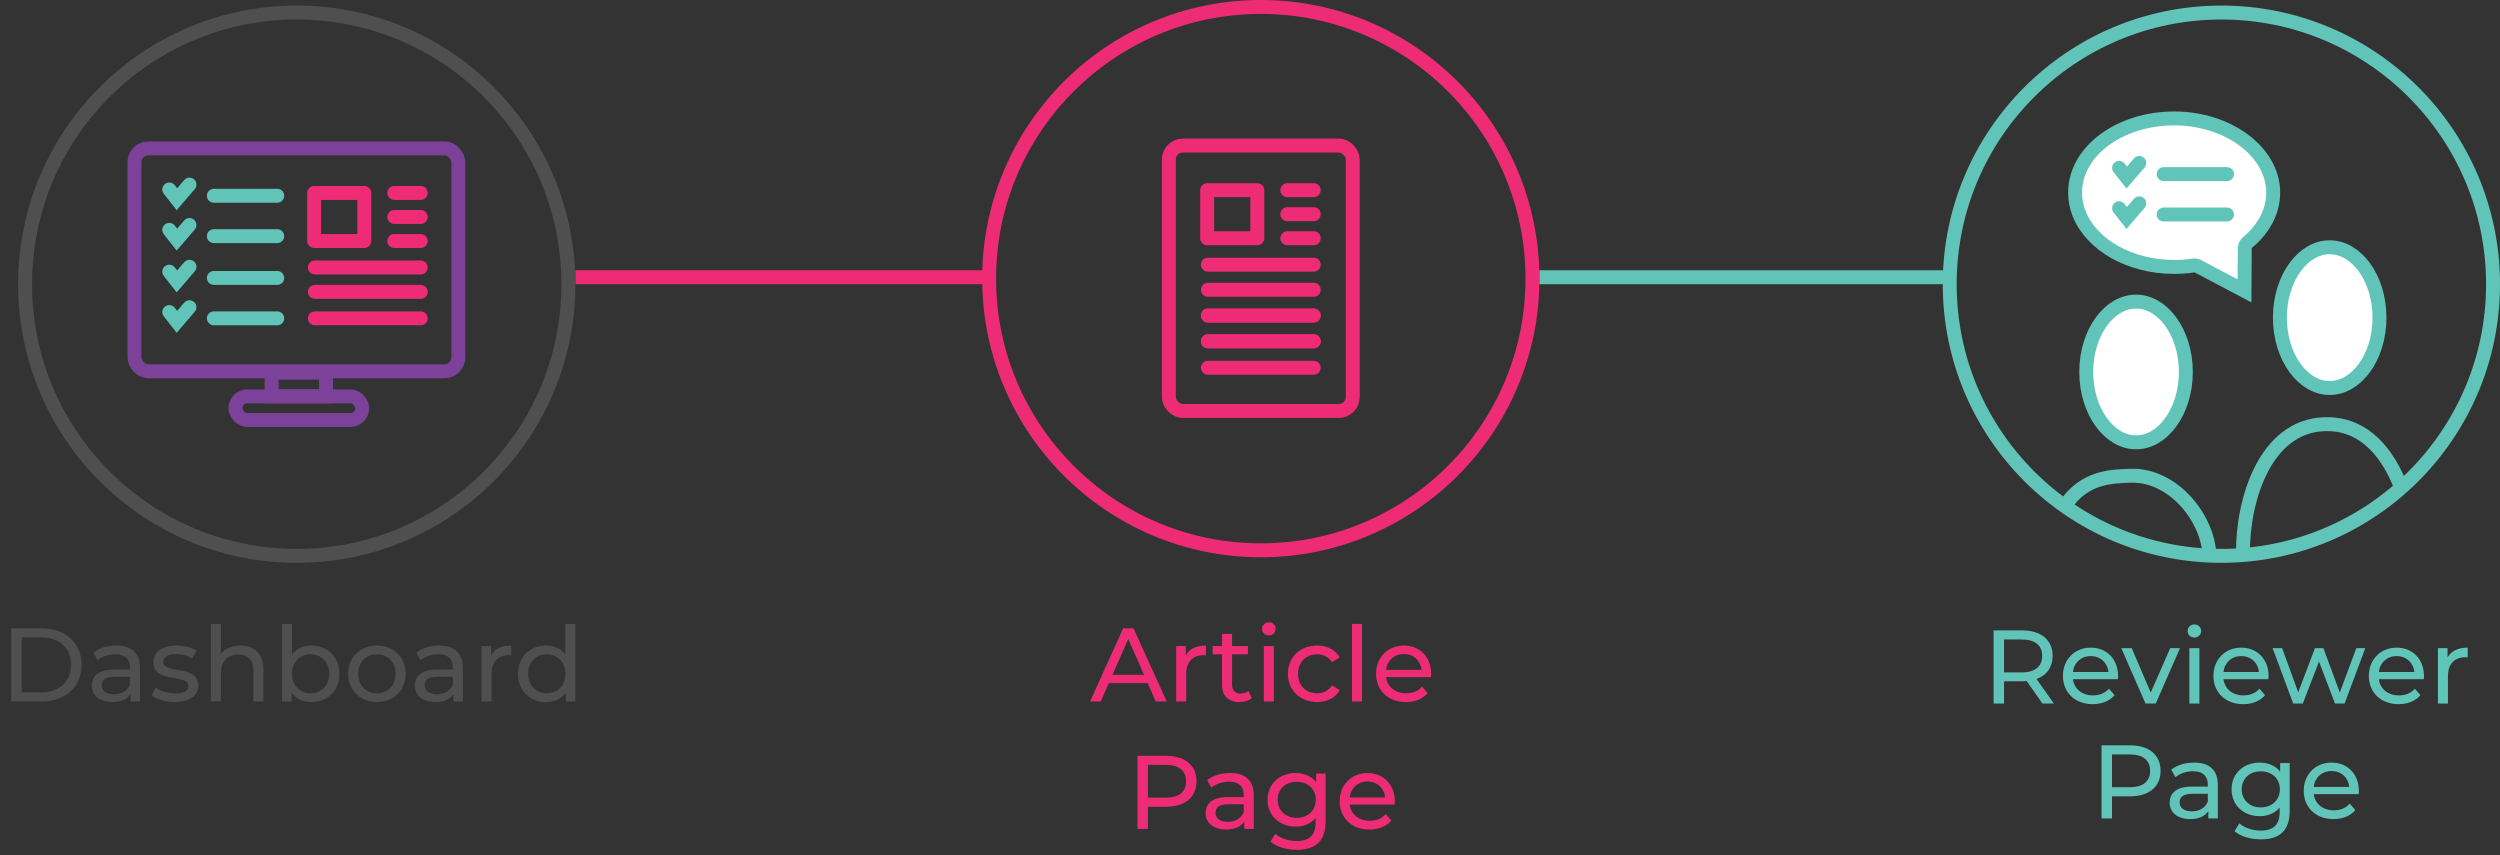 <svg width="3589" height="1228" viewBox="0 0 3589 1228" fill="none" xmlns="http://www.w3.org/2000/svg">
<rect x="0" y="0" width="3589" height="1228" fill="#333333" stroke="none"/>
<circle cx="400" cy="400" r="390" transform="translate(1410)" stroke="#ED2C75" stroke-width="20"/>
<path d="M94.202 145H109.952L62.252 40H47.402L-0.148 145H15.302L26.852 118.75H82.652L94.202 145ZM32.102 106.75L54.752 55.3L77.402 106.75H32.102ZM137.315 78.85V65.5H123.515V145H137.915V105.4C137.915 88 147.515 78.55 162.965 78.55C164.015 78.55 165.065 78.55 166.265 78.7V64.75C152.315 64.75 142.415 69.55 137.315 78.85ZM227.436 130C224.436 132.4 220.386 133.75 216.186 133.75C208.236 133.75 203.736 128.95 203.736 120.4V77.35H226.536V65.5H203.736V48.1H189.336V65.5H175.836V77.35H189.336V121C189.336 137.05 198.486 145.9 214.536 145.9C220.986 145.9 227.586 144.1 231.936 140.35L227.436 130ZM256.545 50.2C262.245 50.2 266.295 46 266.295 40.6C266.295 35.5 262.095 31.45 256.545 31.45C250.995 31.45 246.795 35.65 246.795 40.9C246.795 46.15 250.995 50.2 256.545 50.2ZM249.345 145H263.745V65.5H249.345V145ZM325.89 145.9C340.14 145.9 351.99 139.9 358.29 128.8L347.34 121.9C342.24 129.7 334.44 133.3 325.74 133.3C310.14 133.3 298.44 122.5 298.44 105.25C298.44 88.3 310.14 77.35 325.74 77.35C334.44 77.35 342.24 80.95 347.34 88.75L358.29 81.7C351.99 70.6 340.14 64.75 325.89 64.75C301.44 64.75 283.89 81.55 283.89 105.25C283.89 128.95 301.44 145.9 325.89 145.9ZM375.908 145H390.308V33.7H375.908V145ZM489.652 105.7C489.652 81.25 473.302 64.75 450.352 64.75C427.402 64.75 410.452 81.7 410.452 105.25C410.452 128.95 427.552 145.9 453.202 145.9C466.402 145.9 477.352 141.4 484.552 133L476.602 123.7C470.752 130.15 462.952 133.3 453.652 133.3C437.902 133.3 426.652 124 424.852 110.05H489.352C489.502 108.7 489.652 106.9 489.652 105.7ZM450.352 76.9C464.302 76.9 474.352 86.35 475.852 99.7H424.852C426.352 86.2 436.552 76.9 450.352 76.9ZM108.924 223H67.974V328H82.974V296.2H108.924C136.224 296.2 152.724 282.4 152.724 259.6C152.724 236.8 136.224 223 108.924 223ZM108.474 283.15H82.974V236.05H108.474C127.674 236.05 137.724 244.6 137.724 259.6C137.724 274.6 127.674 283.15 108.474 283.15ZM200.878 247.75C188.128 247.75 176.278 251.35 168.028 257.95L174.028 268.75C180.178 263.5 189.778 260.2 199.228 260.2C213.478 260.2 220.528 267.25 220.528 279.4V282.25H197.728C174.028 282.25 165.778 292.75 165.778 305.5C165.778 319.3 177.178 328.9 195.178 328.9C207.628 328.9 216.478 324.7 221.278 317.5V328H234.928V280C234.928 258.25 222.628 247.75 200.878 247.75ZM197.578 317.8C186.628 317.8 180.028 312.85 180.028 304.9C180.028 298.15 184.078 292.6 198.328 292.6H220.528V303.7C216.928 312.85 208.378 317.8 197.578 317.8ZM324.416 248.5V260.8C317.666 252.1 306.866 247.75 295.016 247.75C272.066 247.75 254.666 263.2 254.666 286.15C254.666 309.1 272.066 324.7 295.016 324.7C306.416 324.7 316.766 320.65 323.666 312.4V318.7C323.666 336.7 315.116 345.4 296.366 345.4C284.666 345.4 273.116 341.35 265.766 335.05L258.866 346.15C267.566 353.95 282.266 358 296.816 358C323.816 358 338.066 345.25 338.066 317.2V248.5H324.416ZM296.666 312.1C280.616 312.1 269.216 301.45 269.216 286.15C269.216 270.7 280.616 260.35 296.666 260.35C312.566 260.35 323.966 270.7 323.966 286.15C323.966 301.45 312.566 312.1 296.666 312.1ZM437.431 288.7C437.431 264.25 421.081 247.75 398.131 247.75C375.181 247.75 358.231 264.7 358.231 288.25C358.231 311.95 375.331 328.9 400.981 328.9C414.181 328.9 425.131 324.4 432.331 316L424.381 306.7C418.531 313.15 410.731 316.3 401.431 316.3C385.681 316.3 374.431 307 372.631 293.05H437.131C437.281 291.7 437.431 289.9 437.431 288.7ZM398.131 259.9C412.081 259.9 422.131 269.35 423.631 282.7H372.631C374.131 269.2 384.331 259.9 398.131 259.9Z" transform="translate(1565 862)" fill="#ED2C75"/>
<rect x="10" y="10" width="264" height="381" rx="20" transform="translate(1668 199)" stroke="#ED2C75" stroke-width="20"/>
<line x1="10" y1="-10" x2="162" y2="-10" transform="translate(1724 426)" stroke="#ED2C75" stroke-width="20" stroke-linecap="round"/>
<line x1="10" y1="-10" x2="162" y2="-10" transform="translate(1724 390)" stroke="#ED2C75" stroke-width="20" stroke-linecap="round"/>
<line x1="10" y1="-10" x2="162" y2="-10" transform="translate(1724 463)" stroke="#ED2C75" stroke-width="20" stroke-linecap="round"/>
<line x1="10" y1="-10" x2="162" y2="-10" transform="translate(1724 500)" stroke="#ED2C75" stroke-width="20" stroke-linecap="round"/>
<line x1="10" y1="-10" x2="162" y2="-10" transform="translate(1724 463)" stroke="#ED2C75" stroke-width="20" stroke-linecap="round"/>
<line x1="10" y1="-10" x2="162" y2="-10" transform="translate(1724 500)" stroke="#ED2C75" stroke-width="20" stroke-linecap="round"/>
<line x1="10" y1="-10" x2="162" y2="-10" transform="translate(1724 538)" stroke="#ED2C75" stroke-width="20" stroke-linecap="round"/>
<line x1="10" y1="-10" x2="48" y2="-10" transform="translate(1838 352)" stroke="#ED2C75" stroke-width="20" stroke-linecap="round"/>
<line x1="10" y1="-10" x2="48" y2="-10" transform="translate(1838 317.5)" stroke="#ED2C75" stroke-width="20" stroke-linecap="round"/>
<line x1="10" y1="-10" x2="48" y2="-10" transform="translate(1838 283)" stroke="#ED2C75" stroke-width="20" stroke-linecap="round"/>
<rect width="72" height="69" transform="translate(1733 273)" stroke="#ED2C75" stroke-width="20" stroke-linecap="round" stroke-linejoin="round"/>
<line y1="-10" x2="590" y2="-10" transform="translate(826 408)" stroke="#ED2C75" stroke-width="20"/>
<line y1="-10" x2="590" y2="-10" transform="translate(2210 408)" stroke="#61C4B9" stroke-width="20"/>
<path d="M16.145 145H60.395C94.145 145 117.096 123.7 117.096 92.5C117.096 61.3 94.145 40 60.395 40H16.145V145ZM31.145 131.95V53.05H59.495C85.445 53.05 102.096 68.95 102.096 92.5C102.096 116.05 85.445 131.95 59.495 131.95H31.145ZM166.921 64.75C154.171 64.75 142.321 68.35 134.071 74.95L140.071 85.75C146.221 80.5 155.821 77.2 165.271 77.2C179.521 77.2 186.571 84.25 186.571 96.4V99.25H163.771C140.071 99.25 131.821 109.75 131.821 122.5C131.821 136.3 143.221 145.9 161.221 145.9C173.671 145.9 182.521 141.7 187.321 134.5V145H200.971V97C200.971 75.25 188.671 64.75 166.921 64.75ZM163.621 134.8C152.671 134.8 146.071 129.85 146.071 121.9C146.071 115.15 150.121 109.6 164.371 109.6H186.571V120.7C182.971 129.85 174.421 134.8 163.621 134.8ZM250.42 145.9C271.57 145.9 284.77 136.75 284.77 122.35C284.77 91.45 234.37 106.75 234.37 88C234.37 81.7 240.52 77.05 253.12 77.05C260.92 77.05 268.87 78.7 276.07 83.35L282.22 71.95C275.32 67.45 263.62 64.75 253.27 64.75C232.87 64.75 220.12 74.35 220.12 88.6C220.12 120.25 270.37 104.8 270.37 122.65C270.37 129.4 264.82 133.45 251.47 133.45C241.12 133.45 230.32 130 223.57 125.2L217.57 136.6C224.17 141.85 237.22 145.9 250.42 145.9ZM345.216 64.75C333.066 64.75 323.166 69.1 317.166 76.75V33.7H302.766V145H317.166V104.05C317.166 86.8 327.066 77.65 342.366 77.65C356.016 77.65 363.816 85.3 363.816 100.9V145H378.216V99.25C378.216 75.85 364.566 64.75 345.216 64.75ZM447.016 64.75C435.766 64.75 425.866 68.95 419.266 77.5V33.7H404.866V145H418.666V132.4C425.116 141.4 435.316 145.9 447.016 145.9C470.266 145.9 487.216 129.55 487.216 105.25C487.216 80.95 470.266 64.75 447.016 64.75ZM445.816 133.3C430.666 133.3 419.116 122.2 419.116 105.25C419.116 88.3 430.666 77.35 445.816 77.35C461.116 77.35 472.666 88.3 472.666 105.25C472.666 122.2 461.116 133.3 445.816 133.3ZM541.162 145.9C565.012 145.9 582.412 128.95 582.412 105.25C582.412 81.55 565.012 64.75 541.162 64.75C517.312 64.75 499.762 81.55 499.762 105.25C499.762 128.95 517.312 145.9 541.162 145.9ZM541.162 133.3C525.862 133.3 514.312 122.2 514.312 105.25C514.312 88.3 525.862 77.35 541.162 77.35C556.462 77.35 567.862 88.3 567.862 105.25C567.862 122.2 556.462 133.3 541.162 133.3ZM630.544 64.75C617.794 64.75 605.944 68.35 597.694 74.95L603.694 85.75C609.844 80.5 619.444 77.2 628.894 77.2C643.144 77.2 650.194 84.25 650.194 96.4V99.25H627.394C603.694 99.25 595.444 109.75 595.444 122.5C595.444 136.3 606.844 145.9 624.844 145.9C637.294 145.9 646.144 141.7 650.944 134.5V145H664.594V97C664.594 75.25 652.294 64.75 630.544 64.75ZM627.244 134.8C616.294 134.8 609.694 129.85 609.694 121.9C609.694 115.15 613.744 109.6 627.994 109.6H650.194V120.7C646.594 129.85 638.044 134.8 627.244 134.8ZM705.043 78.85V65.5H691.243V145H705.643V105.4C705.643 88 715.243 78.55 730.693 78.55C731.743 78.55 732.793 78.55 733.993 78.7V64.75C720.043 64.75 710.143 69.55 705.043 78.85ZM811.608 33.7V77.5C805.008 68.95 795.108 64.75 783.858 64.75C760.608 64.75 743.658 80.95 743.658 105.25C743.658 129.55 760.608 145.9 783.858 145.9C795.558 145.9 805.758 141.4 812.208 132.4V145H826.008V33.7H811.608ZM785.058 133.3C769.758 133.3 758.208 122.2 758.208 105.25C758.208 88.3 769.758 77.35 785.058 77.35C800.208 77.35 811.758 88.3 811.758 105.25C811.758 122.2 800.208 133.3 785.058 133.3Z" transform="translate(0 862)" fill="#4F4F4F"/>
<rect x="10" y="10" width="465" height="320" rx="20" transform="translate(183 203)" stroke="#7C4198" stroke-width="20"/>
<rect x="10" y="10" width="78" height="34" transform="translate(380 525)" stroke="#7C4198" stroke-width="20"/>
<rect x="10" y="10" width="182" height="34" rx="17" transform="translate(328 559)" stroke="#7C4198" stroke-width="20"/>
<line x1="10" y1="-10" x2="101" y2="-10" transform="translate(297 291)" stroke="#61C4B9" stroke-width="20" stroke-linecap="round"/>
<line x1="10" y1="-10" x2="162" y2="-10" transform="translate(442 429)" stroke="#ED2C75" stroke-width="20" stroke-linecap="round"/>
<line x1="10" y1="-10" x2="162" y2="-10" transform="translate(442 394)" stroke="#ED2C75" stroke-width="20" stroke-linecap="round"/>
<line x1="10" y1="-10" x2="162" y2="-10" transform="translate(442 467)" stroke="#ED2C75" stroke-width="20" stroke-linecap="round"/>
<line x1="10" y1="-10" x2="48" y2="-10" transform="translate(556 356)" stroke="#ED2C75" stroke-width="20" stroke-linecap="round"/>
<line x1="10" y1="-10" x2="48" y2="-10" transform="translate(556 321.5)" stroke="#ED2C75" stroke-width="20" stroke-linecap="round"/>
<line x1="10" y1="-10" x2="48" y2="-10" transform="translate(556 287)" stroke="#ED2C75" stroke-width="20" stroke-linecap="round"/>
<path d="M0 7L10.973 21L29 0" transform="translate(243 265)" stroke="#61C4B9" stroke-width="20" stroke-linecap="round"/>
<line x1="10" y1="-10" x2="101" y2="-10" transform="translate(297 349)" stroke="#61C4B9" stroke-width="20" stroke-linecap="round"/>
<path d="M0 7L10.973 21L29 0" transform="translate(243 323)" stroke="#61C4B9" stroke-width="20" stroke-linecap="round"/>
<line x1="10" y1="-10" x2="101" y2="-10" transform="translate(297 409)" stroke="#61C4B9" stroke-width="20" stroke-linecap="round"/>
<path d="M0 7L10.973 21L29 0" transform="translate(243 383)" stroke="#61C4B9" stroke-width="20" stroke-linecap="round"/>
<line x1="10" y1="-10" x2="101" y2="-10" transform="translate(297 467)" stroke="#61C4B9" stroke-width="20" stroke-linecap="round"/>
<path d="M0 7L10.973 21L29 0" transform="translate(243 441)" stroke="#61C4B9" stroke-width="20" stroke-linecap="round"/>
<rect width="72" height="69" transform="translate(451 277)" stroke="#ED2C75" stroke-width="20" stroke-linecap="round" stroke-linejoin="round"/>
<circle cx="400" cy="400" r="390" transform="translate(26 8)" stroke="#4F4F4F" stroke-width="20"/>
<circle cx="400" cy="400" r="390" transform="translate(2789 8)" stroke="#61C4B9" stroke-width="20"/>
<path d="M102.543 145L77.643 109.75C92.343 104.5 100.743 92.8 100.743 76.6C100.743 53.8 84.243 40 56.943 40H15.993V145H30.993V113.05H56.943C59.193 113.05 61.443 112.9 63.543 112.75L86.193 145H102.543ZM56.493 100.3H30.993V53.05H56.493C75.693 53.05 85.743 61.6 85.743 76.6C85.743 91.6 75.693 100.3 56.493 100.3ZM194.728 105.7C194.728 81.25 178.378 64.75 155.428 64.75C132.478 64.75 115.528 81.7 115.528 105.25C115.528 128.95 132.628 145.9 158.278 145.9C171.478 145.9 182.428 141.4 189.628 133L181.678 123.7C175.828 130.15 168.028 133.3 158.728 133.3C142.978 133.3 131.728 124 129.928 110.05H194.428C194.578 108.7 194.728 106.9 194.728 105.7ZM155.428 76.9C169.378 76.9 179.428 86.35 180.928 99.7H129.928C131.428 86.2 141.628 76.9 155.428 76.9ZM269.508 65.5L241.608 129.25L214.308 65.5H199.308L234.108 145H248.808L283.608 65.5H269.508ZM304.247 50.2C309.947 50.2 313.997 46 313.997 40.6C313.997 35.5 309.797 31.45 304.247 31.45C298.697 31.45 294.497 35.65 294.497 40.9C294.497 46.15 298.697 50.2 304.247 50.2ZM297.047 145H311.447V65.5H297.047V145ZM410.792 105.7C410.792 81.25 394.442 64.75 371.492 64.75C348.542 64.75 331.592 81.7 331.592 105.25C331.592 128.95 348.692 145.9 374.342 145.9C387.542 145.9 398.492 141.4 405.692 133L397.742 123.7C391.892 130.15 384.092 133.3 374.792 133.3C359.042 133.3 347.792 124 345.992 110.05H410.492C410.642 108.7 410.792 106.9 410.792 105.7ZM371.492 76.9C385.442 76.9 395.492 86.35 396.992 99.7H345.992C347.492 86.2 357.692 76.9 371.492 76.9ZM536.723 65.5L513.023 129.1L489.473 65.5H477.323L453.323 128.8L430.223 65.5H416.573L446.123 145H459.923L483.173 84.7L506.123 145H519.923L549.623 65.5H536.723ZM633.888 105.7C633.888 81.25 617.538 64.75 594.588 64.75C571.638 64.75 554.688 81.7 554.688 105.25C554.688 128.95 571.788 145.9 597.438 145.9C610.638 145.9 621.588 141.4 628.788 133L620.838 123.7C614.988 130.15 607.188 133.3 597.888 133.3C582.138 133.3 570.888 124 569.088 110.05H633.588C633.738 108.7 633.888 106.9 633.888 105.7ZM594.588 76.9C608.538 76.9 618.588 86.35 620.088 99.7H569.088C570.588 86.2 580.788 76.9 594.588 76.9ZM667.683 78.85V65.5H653.883V145H668.283V105.4C668.283 88 677.883 78.55 693.333 78.55C694.383 78.55 695.433 78.55 696.633 78.7V64.75C682.683 64.75 672.783 69.55 667.683 78.85ZM211.924 205H170.974V310H185.974V278.2H211.924C239.224 278.2 255.724 264.4 255.724 241.6C255.724 218.8 239.224 205 211.924 205ZM211.474 265.15H185.974V218.05H211.474C230.674 218.05 240.724 226.6 240.724 241.6C240.724 256.6 230.674 265.15 211.474 265.15ZM303.878 229.75C291.128 229.75 279.278 233.35 271.028 239.95L277.028 250.75C283.178 245.5 292.778 242.2 302.228 242.2C316.478 242.2 323.528 249.25 323.528 261.4V264.25H300.728C277.028 264.25 268.778 274.75 268.778 287.5C268.778 301.3 280.178 310.9 298.178 310.9C310.628 310.9 319.478 306.7 324.278 299.5V310H337.928V262C337.928 240.25 325.628 229.75 303.878 229.75ZM300.578 299.8C289.628 299.8 283.028 294.85 283.028 286.9C283.028 280.15 287.078 274.6 301.328 274.6H323.528V285.7C319.928 294.85 311.378 299.8 300.578 299.8ZM427.416 230.5V242.8C420.666 234.1 409.866 229.75 398.016 229.75C375.066 229.75 357.666 245.2 357.666 268.15C357.666 291.1 375.066 306.7 398.016 306.7C409.416 306.7 419.766 302.65 426.666 294.4V300.7C426.666 318.7 418.116 327.4 399.366 327.4C387.666 327.4 376.116 323.35 368.766 317.05L361.866 328.15C370.566 335.95 385.266 340 399.816 340C426.816 340 441.066 327.25 441.066 299.2V230.5H427.416ZM399.666 294.1C383.616 294.1 372.216 283.45 372.216 268.15C372.216 252.7 383.616 242.35 399.666 242.35C415.566 242.35 426.966 252.7 426.966 268.15C426.966 283.45 415.566 294.1 399.666 294.1ZM540.431 270.7C540.431 246.25 524.081 229.75 501.131 229.75C478.181 229.75 461.231 246.7 461.231 270.25C461.231 293.95 478.331 310.9 503.981 310.9C517.181 310.9 528.131 306.4 535.331 298L527.381 288.7C521.531 295.15 513.731 298.3 504.431 298.3C488.681 298.3 477.431 289 475.631 275.05H540.131C540.281 273.7 540.431 271.9 540.431 270.7ZM501.131 241.9C515.081 241.9 525.131 251.35 526.631 264.7H475.631C477.131 251.2 487.331 241.9 501.131 241.9Z" transform="translate(2846 865)" fill="#61C4B9"/>
<path d="M243.599 186.172C243.748 182.976 245.233 179.988 247.693 177.945C271.367 158.283 284.406 132.947 284.406 106.605C284.406 47.823 219.615 0 142.203 0C64.792 0 0 46.673 0 106.605C0 117.018 2.012 127.085 5.742 136.606C5.829 136.817 5.922 137.026 5.995 137.239C23.594 181.138 77.991 213.212 142.203 213.212C151.457 213.212 160.756 212.528 169.841 211.179C173.004 210.71 176.048 211.588 178.404 213.386L243.221 247.573L243.585 186.791C243.585 186.585 243.587 186.379 243.599 186.172Z" transform="translate(2979 170)" fill="white" stroke="#61C4B9" stroke-width="20"/>
<line x1="10" y1="-10" x2="101" y2="-10" transform="translate(3096.14 259.934)" stroke="#61C4B9" stroke-width="20" stroke-linecap="round"/>
<path d="M0 7L10.973 21L29 0" transform="translate(3042.14 233.934)" stroke="#61C4B9" stroke-width="20" stroke-linecap="round"/>
<line x1="10" y1="-10" x2="101" y2="-10" transform="translate(3096.14 317.934)" stroke="#61C4B9" stroke-width="20" stroke-linecap="round"/>
<path d="M0 7L10.973 21L29 0" transform="translate(3042.14 291.934)" stroke="#61C4B9" stroke-width="20" stroke-linecap="round"/>
<path d="M153 111C153 139.746 144.431 165.371 131.069 183.57C117.702 201.775 100.06 212 81.5 212C62.94 212 45.298 201.775 31.931 183.57C18.569 165.371 10 139.746 10 111C10 82.254 18.569 56.629 31.931 38.429C45.298 20.225 62.94 10 81.5 10C100.06 10 117.702 20.225 131.069 38.429C144.431 56.629 153 82.254 153 111Z" transform="translate(3263 345)" fill="white" stroke="#61C4B9" stroke-width="20"/>
<path d="M0.01 186.102C-0.657 108.102 32.009 3.7 116.012 0.1C178.007 -2.556 210.01 48.1 226.01 88.101" transform="translate(3219.99 608.9)" stroke="#61C4B9" stroke-width="20"/>
<path d="M153 111C153 139.746 144.431 165.371 131.069 183.57C117.702 201.775 100.06 212 81.5 212C62.94 212 45.298 201.775 31.931 183.57C18.569 165.371 10 139.746 10 111C10 82.254 18.569 56.629 31.931 38.429C45.298 20.225 62.94 10 81.5 10C100.06 10 117.702 20.225 131.069 38.429C144.431 56.629 153 82.254 153 111Z" transform="translate(2985.01 423)" fill="white" stroke="#61C4B9" stroke-width="20"/>
<path d="M208.01 118.08C208.01 62.747 156.007 -2.578 94.012 0.078C70.92 1.068 28 0.078 0 44.08" transform="translate(2964 682.92)" stroke="#61C4B9" stroke-width="20"/>
</svg>
